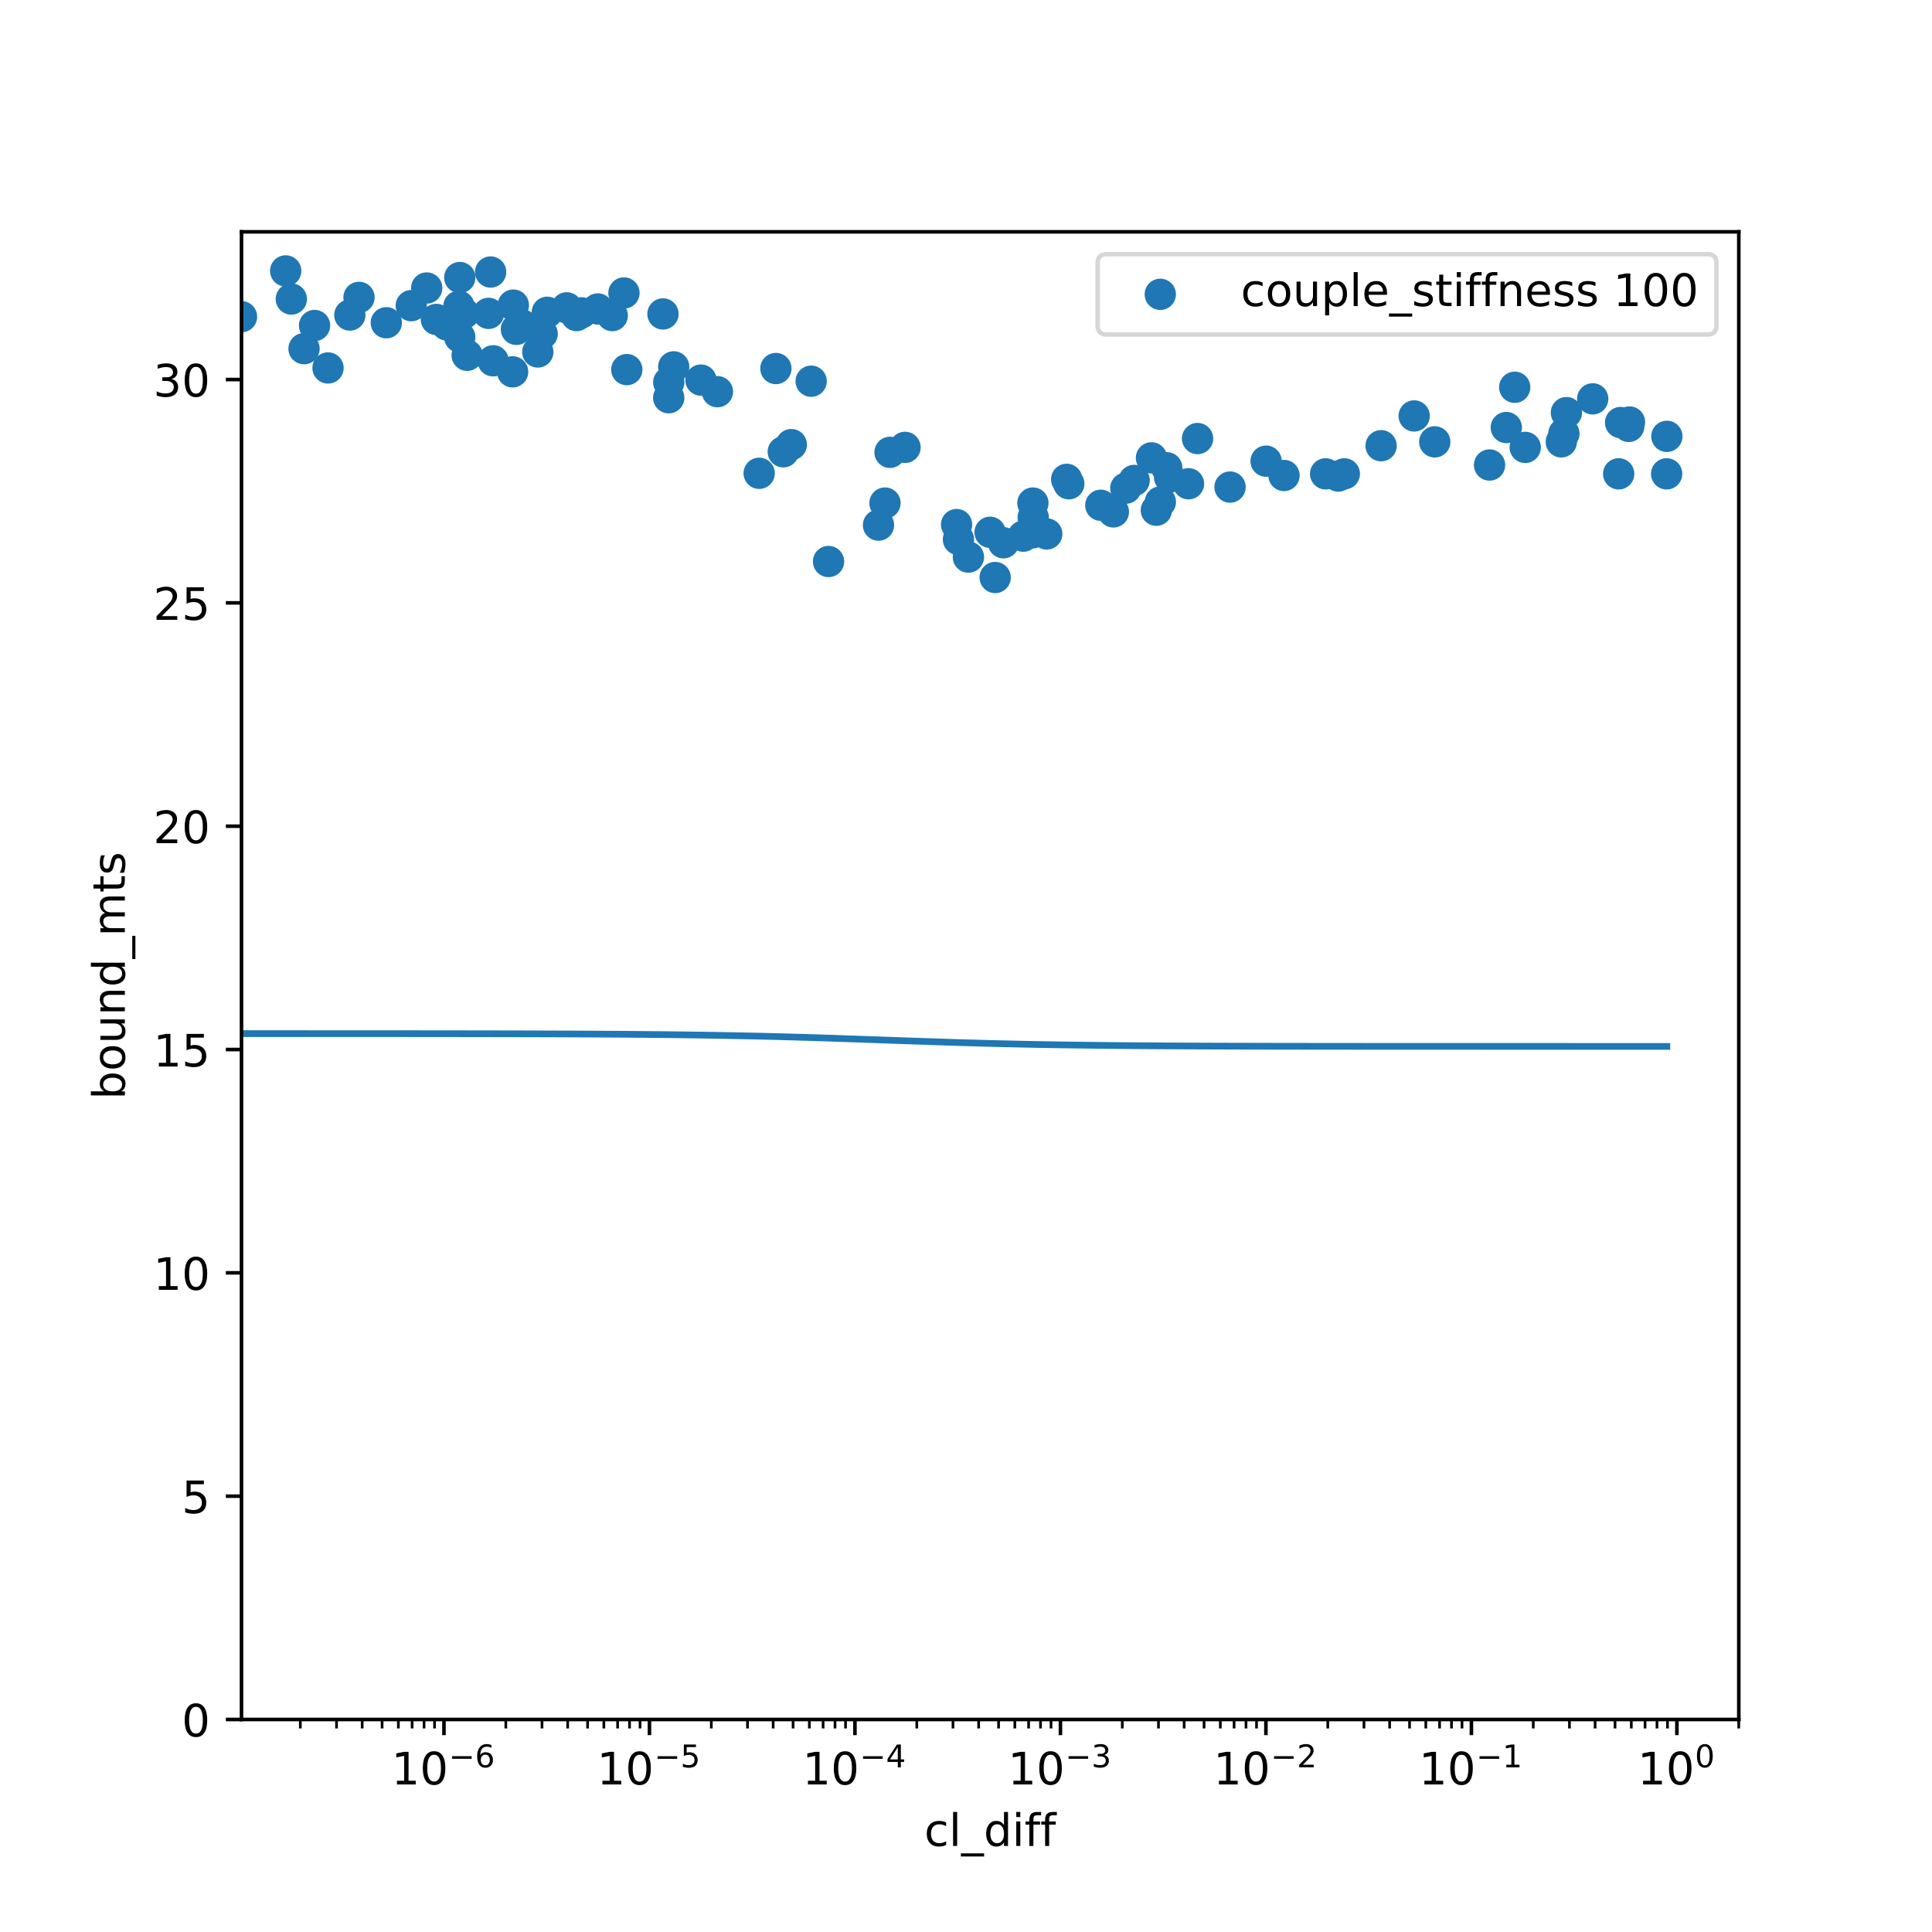 <?xml version="1.0" encoding="utf-8" standalone="no"?>
<!DOCTYPE svg PUBLIC "-//W3C//DTD SVG 1.1//EN"
  "http://www.w3.org/Graphics/SVG/1.1/DTD/svg11.dtd">
<!-- Created with matplotlib (http://matplotlib.org/) -->
<svg height="432pt" version="1.1" viewBox="0 0 432 432" width="432pt" xmlns="http://www.w3.org/2000/svg" xmlns:xlink="http://www.w3.org/1999/xlink">
 <defs>
  <style type="text/css">
*{stroke-linecap:butt;stroke-linejoin:round;}
  </style>
 </defs>
 <g id="figure_1">
  <g id="patch_1">
   <path d="M 0 432 
L 432 432 
L 432 0 
L 0 0 
z
" style="fill:#ffffff;"/>
  </g>
  <g id="axes_1">
   <g id="patch_2">
    <path d="M 54 384.48 
L 388.8 384.48 
L 388.8 51.84 
L 54 51.84 
z
" style="fill:#ffffff;"/>
   </g>
   <g id="PathCollection_1">
    <defs>
     <path d="M 0 3 
C 0.796 3 1.559 2.684 2.121 2.121 
C 2.684 1.559 3 0.796 3 0 
C 3 -0.796 2.684 -1.559 2.121 -2.121 
C 1.559 -2.684 0.796 -3 0 -3 
C -0.796 -3 -1.559 -2.684 -2.121 -2.121 
C -2.684 -1.559 -3 -0.796 -3 0 
C -3 0.796 -2.684 1.559 -2.121 2.121 
C -1.559 2.684 -0.796 3 0 3 
z
" id="m16f1a15337" style="stroke:#1f77b4;"/>
    </defs>
    <g clip-path="url(#p4d773cb1d6)">
     <use style="fill:#1f77b4;stroke:#1f77b4;" x="202.367" xlink:href="#m16f1a15337" y="100.033"/>
     <use style="fill:#1f77b4;stroke:#1f77b4;" x="102.421" xlink:href="#m16f1a15337" y="70.565"/>
     <use style="fill:#1f77b4;stroke:#1f77b4;" x="372.714" xlink:href="#m16f1a15337" y="97.567"/>
     <use style="fill:#1f77b4;stroke:#1f77b4;" x="126.726" xlink:href="#m16f1a15337" y="68.839"/>
     <use style="fill:#1f77b4;stroke:#1f77b4;" x="70.339" xlink:href="#m16f1a15337" y="72.785"/>
     <use style="fill:#1f77b4;stroke:#1f77b4;" x="275.04" xlink:href="#m16f1a15337" y="108.911"/>
     <use style="fill:#1f77b4;stroke:#1f77b4;" x="102.811" xlink:href="#m16f1a15337" y="62.058"/>
     <use style="fill:#1f77b4;stroke:#1f77b4;" x="140.155" xlink:href="#m16f1a15337" y="82.648"/>
     <use style="fill:#1f77b4;stroke:#1f77b4;" x="234.056" xlink:href="#m16f1a15337" y="119.391"/>
     <use style="fill:#1f77b4;stroke:#1f77b4;" x="102.799" xlink:href="#m16f1a15337" y="75.374"/>
     <use style="fill:#1f77b4;stroke:#1f77b4;" x="176.94" xlink:href="#m16f1a15337" y="99.417"/>
     <use style="fill:#1f77b4;stroke:#1f77b4;" x="91.964" xlink:href="#m16f1a15337" y="68.346"/>
     <use style="fill:#1f77b4;stroke:#1f77b4;" x="338.695" xlink:href="#m16f1a15337" y="86.594"/>
     <use style="fill:#1f77b4;stroke:#1f77b4;" x="63.88" xlink:href="#m16f1a15337" y="60.578"/>
     <use style="fill:#1f77b4;stroke:#1f77b4;" x="133.664" xlink:href="#m16f1a15337" y="69.086"/>
     <use style="fill:#1f77b4;stroke:#1f77b4;" x="257.473" xlink:href="#m16f1a15337" y="102.376"/>
     <use style="fill:#1f77b4;stroke:#1f77b4;" x="361.937" xlink:href="#m16f1a15337" y="105.952"/>
     <use style="fill:#1f77b4;stroke:#1f77b4;" x="110.267" xlink:href="#m16f1a15337" y="80.676"/>
     <use style="fill:#1f77b4;stroke:#1f77b4;" x="364.352" xlink:href="#m16f1a15337" y="94.362"/>
     <use style="fill:#1f77b4;stroke:#1f77b4;" x="95.415" xlink:href="#m16f1a15337" y="64.4"/>
     <use style="fill:#1f77b4;stroke:#1f77b4;" x="296.414" xlink:href="#m16f1a15337" y="105.952"/>
     <use style="fill:#1f77b4;stroke:#1f77b4;" x="116.728" xlink:href="#m16f1a15337" y="72.661"/>
     <use style="fill:#1f77b4;stroke:#1f77b4;" x="114.622" xlink:href="#m16f1a15337" y="83.142"/>
     <use style="fill:#1f77b4;stroke:#1f77b4;" x="213.894" xlink:href="#m16f1a15337" y="117.295"/>
     <use style="fill:#1f77b4;stroke:#1f77b4;" x="224.378" xlink:href="#m16f1a15337" y="121.364"/>
     <use style="fill:#1f77b4;stroke:#1f77b4;" x="283.103" xlink:href="#m16f1a15337" y="103.116"/>
     <use style="fill:#1f77b4;stroke:#1f77b4;" x="333.069" xlink:href="#m16f1a15337" y="103.979"/>
     <use style="fill:#1f77b4;stroke:#1f77b4;" x="228.808" xlink:href="#m16f1a15337" y="119.884"/>
     <use style="fill:#1f77b4;stroke:#1f77b4;" x="156.737" xlink:href="#m16f1a15337" y="84.991"/>
     <use style="fill:#1f77b4;stroke:#1f77b4;" x="97.574" xlink:href="#m16f1a15337" y="71.428"/>
     <use style="fill:#1f77b4;stroke:#1f77b4;" x="122.379" xlink:href="#m16f1a15337" y="69.825"/>
     <use style="fill:#1f77b4;stroke:#1f77b4;" x="169.753" xlink:href="#m16f1a15337" y="105.828"/>
     <use style="fill:#1f77b4;stroke:#1f77b4;" x="259.459" xlink:href="#m16f1a15337" y="112.24"/>
     <use style="fill:#1f77b4;stroke:#1f77b4;" x="65.141" xlink:href="#m16f1a15337" y="66.866"/>
     <use style="fill:#1f77b4;stroke:#1f77b4;" x="341.043" xlink:href="#m16f1a15337" y="100.033"/>
     <use style="fill:#1f77b4;stroke:#1f77b4;" x="261.517" xlink:href="#m16f1a15337" y="106.691"/>
     <use style="fill:#1f77b4;stroke:#1f77b4;" x="230.857" xlink:href="#m16f1a15337" y="119.144"/>
     <use style="fill:#1f77b4;stroke:#1f77b4;" x="103.737" xlink:href="#m16f1a15337" y="70.072"/>
     <use style="fill:#1f77b4;stroke:#1f77b4;" x="185.266" xlink:href="#m16f1a15337" y="125.556"/>
     <use style="fill:#1f77b4;stroke:#1f77b4;" x="221.389" xlink:href="#m16f1a15337" y="119.021"/>
     <use style="fill:#1f77b4;stroke:#1f77b4;" x="80.278" xlink:href="#m16f1a15337" y="66.496"/>
     <use style="fill:#1f77b4;stroke:#1f77b4;" x="265.753" xlink:href="#m16f1a15337" y="108.171"/>
     <use style="fill:#1f77b4;stroke:#1f77b4;" x="199.011" xlink:href="#m16f1a15337" y="101.143"/>
     <use style="fill:#1f77b4;stroke:#1f77b4;" x="300.591" xlink:href="#m16f1a15337" y="105.952"/>
     <use style="fill:#1f77b4;stroke:#1f77b4;" x="308.815" xlink:href="#m16f1a15337" y="99.663"/>
     <use style="fill:#1f77b4;stroke:#1f77b4;" x="99.91" xlink:href="#m16f1a15337" y="72.661"/>
     <use style="fill:#1f77b4;stroke:#1f77b4;" x="267.774" xlink:href="#m16f1a15337" y="98.061"/>
     <use style="fill:#1f77b4;stroke:#1f77b4;" x="372.665" xlink:href="#m16f1a15337" y="105.952"/>
     <use style="fill:#1f77b4;stroke:#1f77b4;" x="73.348" xlink:href="#m16f1a15337" y="82.278"/>
     <use style="fill:#1f77b4;stroke:#1f77b4;" x="139.517" xlink:href="#m16f1a15337" y="65.51"/>
     <use style="fill:#1f77b4;stroke:#1f77b4;" x="102.619" xlink:href="#m16f1a15337" y="68.469"/>
     <use style="fill:#1f77b4;stroke:#1f77b4;" x="102.351" xlink:href="#m16f1a15337" y="70.072"/>
     <use style="fill:#1f77b4;stroke:#1f77b4;" x="253.598" xlink:href="#m16f1a15337" y="107.431"/>
     <use style="fill:#1f77b4;stroke:#1f77b4;" x="149.527" xlink:href="#m16f1a15337" y="88.937"/>
     <use style="fill:#1f77b4;stroke:#1f77b4;" x="222.522" xlink:href="#m16f1a15337" y="129.131"/>
     <use style="fill:#1f77b4;stroke:#1f77b4;" x="173.492" xlink:href="#m16f1a15337" y="82.402"/>
     <use style="fill:#1f77b4;stroke:#1f77b4;" x="67.981" xlink:href="#m16f1a15337" y="77.963"/>
     <use style="fill:#1f77b4;stroke:#1f77b4;" x="130.044" xlink:href="#m16f1a15337" y="69.949"/>
     <use style="fill:#1f77b4;stroke:#1f77b4;" x="109.226" xlink:href="#m16f1a15337" y="70.072"/>
     <use style="fill:#1f77b4;stroke:#1f77b4;" x="149.536" xlink:href="#m16f1a15337" y="85.484"/>
     <use style="fill:#1f77b4;stroke:#1f77b4;" x="181.378" xlink:href="#m16f1a15337" y="85.238"/>
     <use style="fill:#1f77b4;stroke:#1f77b4;" x="299.239" xlink:href="#m16f1a15337" y="106.445"/>
     <use style="fill:#1f77b4;stroke:#1f77b4;" x="320.815" xlink:href="#m16f1a15337" y="98.8"/>
     <use style="fill:#1f77b4;stroke:#1f77b4;" x="350.253" xlink:href="#m16f1a15337" y="92.266"/>
     <use style="fill:#1f77b4;stroke:#1f77b4;" x="316.215" xlink:href="#m16f1a15337" y="93.005"/>
     <use style="fill:#1f77b4;stroke:#1f77b4;" x="238.986" xlink:href="#m16f1a15337" y="108.171"/>
     <use style="fill:#1f77b4;stroke:#1f77b4;" x="175.143" xlink:href="#m16f1a15337" y="101.02"/>
     <use style="fill:#1f77b4;stroke:#1f77b4;" x="349.69" xlink:href="#m16f1a15337" y="96.951"/>
     <use style="fill:#1f77b4;stroke:#1f77b4;" x="136.903" xlink:href="#m16f1a15337" y="70.565"/>
     <use style="fill:#1f77b4;stroke:#1f77b4;" x="128.919" xlink:href="#m16f1a15337" y="70.565"/>
     <use style="fill:#1f77b4;stroke:#1f77b4;" x="260.889" xlink:href="#m16f1a15337" y="104.595"/>
     <use style="fill:#1f77b4;stroke:#1f77b4;" x="287.105" xlink:href="#m16f1a15337" y="106.321"/>
     <use style="fill:#1f77b4;stroke:#1f77b4;" x="197.884" xlink:href="#m16f1a15337" y="112.486"/>
     <use style="fill:#1f77b4;stroke:#1f77b4;" x="214.315" xlink:href="#m16f1a15337" y="120.624"/>
     <use style="fill:#1f77b4;stroke:#1f77b4;" x="54" xlink:href="#m16f1a15337" y="70.812"/>
     <use style="fill:#1f77b4;stroke:#1f77b4;" x="104.459" xlink:href="#m16f1a15337" y="79.443"/>
     <use style="fill:#1f77b4;stroke:#1f77b4;" x="364.18" xlink:href="#m16f1a15337" y="95.348"/>
     <use style="fill:#1f77b4;stroke:#1f77b4;" x="150.643" xlink:href="#m16f1a15337" y="82.032"/>
     <use style="fill:#1f77b4;stroke:#1f77b4;" x="336.81" xlink:href="#m16f1a15337" y="95.595"/>
     <use style="fill:#1f77b4;stroke:#1f77b4;" x="148.24" xlink:href="#m16f1a15337" y="70.195"/>
     <use style="fill:#1f77b4;stroke:#1f77b4;" x="258.562" xlink:href="#m16f1a15337" y="114.089"/>
     <use style="fill:#1f77b4;stroke:#1f77b4;" x="251.734" xlink:href="#m16f1a15337" y="109.157"/>
     <use style="fill:#1f77b4;stroke:#1f77b4;" x="115.473" xlink:href="#m16f1a15337" y="73.648"/>
     <use style="fill:#1f77b4;stroke:#1f77b4;" x="246.14" xlink:href="#m16f1a15337" y="112.979"/>
     <use style="fill:#1f77b4;stroke:#1f77b4;" x="230.958" xlink:href="#m16f1a15337" y="112.486"/>
     <use style="fill:#1f77b4;stroke:#1f77b4;" x="114.779" xlink:href="#m16f1a15337" y="68.223"/>
     <use style="fill:#1f77b4;stroke:#1f77b4;" x="216.541" xlink:href="#m16f1a15337" y="124.569"/>
     <use style="fill:#1f77b4;stroke:#1f77b4;" x="120.256" xlink:href="#m16f1a15337" y="78.703"/>
     <use style="fill:#1f77b4;stroke:#1f77b4;" x="238.512" xlink:href="#m16f1a15337" y="107.185"/>
     <use style="fill:#1f77b4;stroke:#1f77b4;" x="362.366" xlink:href="#m16f1a15337" y="94.485"/>
     <use style="fill:#1f77b4;stroke:#1f77b4;" x="356.133" xlink:href="#m16f1a15337" y="89.183"/>
     <use style="fill:#1f77b4;stroke:#1f77b4;" x="231.031" xlink:href="#m16f1a15337" y="115.692"/>
     <use style="fill:#1f77b4;stroke:#1f77b4;" x="121.233" xlink:href="#m16f1a15337" y="74.634"/>
     <use style="fill:#1f77b4;stroke:#1f77b4;" x="109.701" xlink:href="#m16f1a15337" y="60.825"/>
     <use style="fill:#1f77b4;stroke:#1f77b4;" x="196.438" xlink:href="#m16f1a15337" y="117.418"/>
     <use style="fill:#1f77b4;stroke:#1f77b4;" x="349.11" xlink:href="#m16f1a15337" y="98.8"/>
     <use style="fill:#1f77b4;stroke:#1f77b4;" x="78.226" xlink:href="#m16f1a15337" y="70.442"/>
     <use style="fill:#1f77b4;stroke:#1f77b4;" x="248.958" xlink:href="#m16f1a15337" y="114.459"/>
     <use style="fill:#1f77b4;stroke:#1f77b4;" x="160.414" xlink:href="#m16f1a15337" y="87.58"/>
     <use style="fill:#1f77b4;stroke:#1f77b4;" x="86.378" xlink:href="#m16f1a15337" y="72.168"/>
    </g>
   </g>
   <g id="matplotlib.axis_1">
    <g id="xtick_1">
     <g id="line2d_1">
      <defs>
       <path d="M 0 0 
L 0 3.5 
" id="m7aa141cfff" style="stroke:#000000;stroke-width:0.8;"/>
      </defs>
      <g>
       <use style="stroke:#000000;stroke-width:0.8;" x="99.271" xlink:href="#m7aa141cfff" y="384.48"/>
      </g>
     </g>
     <g id="text_1">
      <!-- $\mathdefault{10^{-6}}$ -->
      <defs>
       <path d="M 12.406 8.297 
L 28.516 8.297 
L 28.516 63.922 
L 10.984 60.406 
L 10.984 69.391 
L 28.422 72.906 
L 38.281 72.906 
L 38.281 8.297 
L 54.391 8.297 
L 54.391 0 
L 12.406 0 
z
" id="DejaVuSans-31"/>
       <path d="M 31.781 66.406 
Q 24.172 66.406 20.328 58.906 
Q 16.5 51.422 16.5 36.375 
Q 16.5 21.391 20.328 13.891 
Q 24.172 6.391 31.781 6.391 
Q 39.453 6.391 43.281 13.891 
Q 47.125 21.391 47.125 36.375 
Q 47.125 51.422 43.281 58.906 
Q 39.453 66.406 31.781 66.406 
z
M 31.781 74.219 
Q 44.047 74.219 50.516 64.516 
Q 56.984 54.828 56.984 36.375 
Q 56.984 17.969 50.516 8.266 
Q 44.047 -1.422 31.781 -1.422 
Q 19.531 -1.422 13.062 8.266 
Q 6.594 17.969 6.594 36.375 
Q 6.594 54.828 13.062 64.516 
Q 19.531 74.219 31.781 74.219 
z
" id="DejaVuSans-30"/>
       <path d="M 10.594 35.5 
L 73.188 35.5 
L 73.188 27.203 
L 10.594 27.203 
z
" id="DejaVuSans-2212"/>
       <path d="M 33.016 40.375 
Q 26.375 40.375 22.484 35.828 
Q 18.609 31.297 18.609 23.391 
Q 18.609 15.531 22.484 10.953 
Q 26.375 6.391 33.016 6.391 
Q 39.656 6.391 43.531 10.953 
Q 47.406 15.531 47.406 23.391 
Q 47.406 31.297 43.531 35.828 
Q 39.656 40.375 33.016 40.375 
z
M 52.594 71.297 
L 52.594 62.312 
Q 48.875 64.062 45.094 64.984 
Q 41.312 65.922 37.594 65.922 
Q 27.828 65.922 22.672 59.328 
Q 17.531 52.734 16.797 39.406 
Q 19.672 43.656 24.016 45.922 
Q 28.375 48.188 33.594 48.188 
Q 44.578 48.188 50.953 41.516 
Q 57.328 34.859 57.328 23.391 
Q 57.328 12.156 50.688 5.359 
Q 44.047 -1.422 33.016 -1.422 
Q 20.359 -1.422 13.672 8.266 
Q 6.984 17.969 6.984 36.375 
Q 6.984 53.656 15.188 63.938 
Q 23.391 74.219 37.203 74.219 
Q 40.922 74.219 44.703 73.484 
Q 48.484 72.75 52.594 71.297 
z
" id="DejaVuSans-36"/>
      </defs>
      <g transform="translate(87.521 399.078)scale(0.1 -0.1)">
       <use transform="translate(0 0.766)" xlink:href="#DejaVuSans-31"/>
       <use transform="translate(63.623 0.766)" xlink:href="#DejaVuSans-30"/>
       <use transform="translate(128.203 39.047)scale(0.7)" xlink:href="#DejaVuSans-2212"/>
       <use transform="translate(186.855 39.047)scale(0.7)" xlink:href="#DejaVuSans-36"/>
      </g>
     </g>
    </g>
    <g id="xtick_2">
     <g id="line2d_2">
      <g>
       <use style="stroke:#000000;stroke-width:0.8;" x="145.219" xlink:href="#m7aa141cfff" y="384.48"/>
      </g>
     </g>
     <g id="text_2">
      <!-- $\mathdefault{10^{-5}}$ -->
      <defs>
       <path d="M 10.797 72.906 
L 49.516 72.906 
L 49.516 64.594 
L 19.828 64.594 
L 19.828 46.734 
Q 21.969 47.469 24.109 47.828 
Q 26.266 48.188 28.422 48.188 
Q 40.625 48.188 47.75 41.5 
Q 54.891 34.812 54.891 23.391 
Q 54.891 11.625 47.562 5.094 
Q 40.234 -1.422 26.906 -1.422 
Q 22.312 -1.422 17.547 -0.641 
Q 12.797 0.141 7.719 1.703 
L 7.719 11.625 
Q 12.109 9.234 16.797 8.062 
Q 21.484 6.891 26.703 6.891 
Q 35.156 6.891 40.078 11.328 
Q 45.016 15.766 45.016 23.391 
Q 45.016 31 40.078 35.438 
Q 35.156 39.891 26.703 39.891 
Q 22.75 39.891 18.812 39.016 
Q 14.891 38.141 10.797 36.281 
z
" id="DejaVuSans-35"/>
      </defs>
      <g transform="translate(133.469 399.078)scale(0.1 -0.1)">
       <use transform="translate(0 0.684)" xlink:href="#DejaVuSans-31"/>
       <use transform="translate(63.623 0.684)" xlink:href="#DejaVuSans-30"/>
       <use transform="translate(128.203 38.966)scale(0.7)" xlink:href="#DejaVuSans-2212"/>
       <use transform="translate(186.855 38.966)scale(0.7)" xlink:href="#DejaVuSans-35"/>
      </g>
     </g>
    </g>
    <g id="xtick_3">
     <g id="line2d_3">
      <g>
       <use style="stroke:#000000;stroke-width:0.8;" x="191.167" xlink:href="#m7aa141cfff" y="384.48"/>
      </g>
     </g>
     <g id="text_3">
      <!-- $\mathdefault{10^{-4}}$ -->
      <defs>
       <path d="M 37.797 64.312 
L 12.891 25.391 
L 37.797 25.391 
z
M 35.203 72.906 
L 47.609 72.906 
L 47.609 25.391 
L 58.016 25.391 
L 58.016 17.188 
L 47.609 17.188 
L 47.609 0 
L 37.797 0 
L 37.797 17.188 
L 4.891 17.188 
L 4.891 26.703 
z
" id="DejaVuSans-34"/>
      </defs>
      <g transform="translate(179.417 399.078)scale(0.1 -0.1)">
       <use transform="translate(0 0.684)" xlink:href="#DejaVuSans-31"/>
       <use transform="translate(63.623 0.684)" xlink:href="#DejaVuSans-30"/>
       <use transform="translate(128.203 38.966)scale(0.7)" xlink:href="#DejaVuSans-2212"/>
       <use transform="translate(186.855 38.966)scale(0.7)" xlink:href="#DejaVuSans-34"/>
      </g>
     </g>
    </g>
    <g id="xtick_4">
     <g id="line2d_4">
      <g>
       <use style="stroke:#000000;stroke-width:0.8;" x="237.115" xlink:href="#m7aa141cfff" y="384.48"/>
      </g>
     </g>
     <g id="text_4">
      <!-- $\mathdefault{10^{-3}}$ -->
      <defs>
       <path d="M 40.578 39.312 
Q 47.656 37.797 51.625 33 
Q 55.609 28.219 55.609 21.188 
Q 55.609 10.406 48.188 4.484 
Q 40.766 -1.422 27.094 -1.422 
Q 22.516 -1.422 17.656 -0.516 
Q 12.797 0.391 7.625 2.203 
L 7.625 11.719 
Q 11.719 9.328 16.594 8.109 
Q 21.484 6.891 26.812 6.891 
Q 36.078 6.891 40.938 10.547 
Q 45.797 14.203 45.797 21.188 
Q 45.797 27.641 41.281 31.266 
Q 36.766 34.906 28.719 34.906 
L 20.219 34.906 
L 20.219 43.016 
L 29.109 43.016 
Q 36.375 43.016 40.234 45.922 
Q 44.094 48.828 44.094 54.297 
Q 44.094 59.906 40.109 62.906 
Q 36.141 65.922 28.719 65.922 
Q 24.656 65.922 20.016 65.031 
Q 15.375 64.156 9.812 62.312 
L 9.812 71.094 
Q 15.438 72.656 20.344 73.438 
Q 25.25 74.219 29.594 74.219 
Q 40.828 74.219 47.359 69.109 
Q 53.906 64.016 53.906 55.328 
Q 53.906 49.266 50.438 45.094 
Q 46.969 40.922 40.578 39.312 
z
" id="DejaVuSans-33"/>
      </defs>
      <g transform="translate(225.365 399.078)scale(0.1 -0.1)">
       <use transform="translate(0 0.766)" xlink:href="#DejaVuSans-31"/>
       <use transform="translate(63.623 0.766)" xlink:href="#DejaVuSans-30"/>
       <use transform="translate(128.203 39.047)scale(0.7)" xlink:href="#DejaVuSans-2212"/>
       <use transform="translate(186.855 39.047)scale(0.7)" xlink:href="#DejaVuSans-33"/>
      </g>
     </g>
    </g>
    <g id="xtick_5">
     <g id="line2d_5">
      <g>
       <use style="stroke:#000000;stroke-width:0.8;" x="283.063" xlink:href="#m7aa141cfff" y="384.48"/>
      </g>
     </g>
     <g id="text_5">
      <!-- $\mathdefault{10^{-2}}$ -->
      <defs>
       <path d="M 19.188 8.297 
L 53.609 8.297 
L 53.609 0 
L 7.328 0 
L 7.328 8.297 
Q 12.938 14.109 22.625 23.891 
Q 32.328 33.688 34.812 36.531 
Q 39.547 41.844 41.422 45.531 
Q 43.312 49.219 43.312 52.781 
Q 43.312 58.594 39.234 62.25 
Q 35.156 65.922 28.609 65.922 
Q 23.969 65.922 18.812 64.312 
Q 13.672 62.703 7.812 59.422 
L 7.812 69.391 
Q 13.766 71.781 18.938 73 
Q 24.125 74.219 28.422 74.219 
Q 39.75 74.219 46.484 68.547 
Q 53.219 62.891 53.219 53.422 
Q 53.219 48.922 51.531 44.891 
Q 49.859 40.875 45.406 35.406 
Q 44.188 33.984 37.641 27.219 
Q 31.109 20.453 19.188 8.297 
z
" id="DejaVuSans-32"/>
      </defs>
      <g transform="translate(271.313 399.078)scale(0.1 -0.1)">
       <use transform="translate(0 0.766)" xlink:href="#DejaVuSans-31"/>
       <use transform="translate(63.623 0.766)" xlink:href="#DejaVuSans-30"/>
       <use transform="translate(128.203 39.047)scale(0.7)" xlink:href="#DejaVuSans-2212"/>
       <use transform="translate(186.855 39.047)scale(0.7)" xlink:href="#DejaVuSans-32"/>
      </g>
     </g>
    </g>
    <g id="xtick_6">
     <g id="line2d_6">
      <g>
       <use style="stroke:#000000;stroke-width:0.8;" x="329.011" xlink:href="#m7aa141cfff" y="384.48"/>
      </g>
     </g>
     <g id="text_6">
      <!-- $\mathdefault{10^{-1}}$ -->
      <g transform="translate(317.261 399.078)scale(0.1 -0.1)">
       <use transform="translate(0 0.684)" xlink:href="#DejaVuSans-31"/>
       <use transform="translate(63.623 0.684)" xlink:href="#DejaVuSans-30"/>
       <use transform="translate(128.203 38.966)scale(0.7)" xlink:href="#DejaVuSans-2212"/>
       <use transform="translate(186.855 38.966)scale(0.7)" xlink:href="#DejaVuSans-31"/>
      </g>
     </g>
    </g>
    <g id="xtick_7">
     <g id="line2d_7">
      <g>
       <use style="stroke:#000000;stroke-width:0.8;" x="374.959" xlink:href="#m7aa141cfff" y="384.48"/>
      </g>
     </g>
     <g id="text_7">
      <!-- $\mathdefault{10^{0}}$ -->
      <g transform="translate(366.159 399.078)scale(0.1 -0.1)">
       <use transform="translate(0 0.766)" xlink:href="#DejaVuSans-31"/>
       <use transform="translate(63.623 0.766)" xlink:href="#DejaVuSans-30"/>
       <use transform="translate(128.203 39.047)scale(0.7)" xlink:href="#DejaVuSans-30"/>
      </g>
     </g>
    </g>
    <g id="xtick_8">
     <g id="line2d_8">
      <defs>
       <path d="M 0 0 
L 0 2 
" id="ma12d5d25d8" style="stroke:#000000;stroke-width:0.6;"/>
      </defs>
      <g>
       <use style="stroke:#000000;stroke-width:0.6;" x="67.155" xlink:href="#ma12d5d25d8" y="384.48"/>
      </g>
     </g>
    </g>
    <g id="xtick_9">
     <g id="line2d_9">
      <g>
       <use style="stroke:#000000;stroke-width:0.6;" x="75.246" xlink:href="#ma12d5d25d8" y="384.48"/>
      </g>
     </g>
    </g>
    <g id="xtick_10">
     <g id="line2d_10">
      <g>
       <use style="stroke:#000000;stroke-width:0.6;" x="80.986" xlink:href="#ma12d5d25d8" y="384.48"/>
      </g>
     </g>
    </g>
    <g id="xtick_11">
     <g id="line2d_11">
      <g>
       <use style="stroke:#000000;stroke-width:0.6;" x="85.439" xlink:href="#ma12d5d25d8" y="384.48"/>
      </g>
     </g>
    </g>
    <g id="xtick_12">
     <g id="line2d_12">
      <g>
       <use style="stroke:#000000;stroke-width:0.6;" x="89.077" xlink:href="#ma12d5d25d8" y="384.48"/>
      </g>
     </g>
    </g>
    <g id="xtick_13">
     <g id="line2d_13">
      <g>
       <use style="stroke:#000000;stroke-width:0.6;" x="92.153" xlink:href="#ma12d5d25d8" y="384.48"/>
      </g>
     </g>
    </g>
    <g id="xtick_14">
     <g id="line2d_14">
      <g>
       <use style="stroke:#000000;stroke-width:0.6;" x="94.818" xlink:href="#ma12d5d25d8" y="384.48"/>
      </g>
     </g>
    </g>
    <g id="xtick_15">
     <g id="line2d_15">
      <g>
       <use style="stroke:#000000;stroke-width:0.6;" x="97.168" xlink:href="#ma12d5d25d8" y="384.48"/>
      </g>
     </g>
    </g>
    <g id="xtick_16">
     <g id="line2d_16">
      <g>
       <use style="stroke:#000000;stroke-width:0.6;" x="113.103" xlink:href="#ma12d5d25d8" y="384.48"/>
      </g>
     </g>
    </g>
    <g id="xtick_17">
     <g id="line2d_17">
      <g>
       <use style="stroke:#000000;stroke-width:0.6;" x="121.194" xlink:href="#ma12d5d25d8" y="384.48"/>
      </g>
     </g>
    </g>
    <g id="xtick_18">
     <g id="line2d_18">
      <g>
       <use style="stroke:#000000;stroke-width:0.6;" x="126.934" xlink:href="#ma12d5d25d8" y="384.48"/>
      </g>
     </g>
    </g>
    <g id="xtick_19">
     <g id="line2d_19">
      <g>
       <use style="stroke:#000000;stroke-width:0.6;" x="131.387" xlink:href="#ma12d5d25d8" y="384.48"/>
      </g>
     </g>
    </g>
    <g id="xtick_20">
     <g id="line2d_20">
      <g>
       <use style="stroke:#000000;stroke-width:0.6;" x="135.025" xlink:href="#ma12d5d25d8" y="384.48"/>
      </g>
     </g>
    </g>
    <g id="xtick_21">
     <g id="line2d_21">
      <g>
       <use style="stroke:#000000;stroke-width:0.6;" x="138.101" xlink:href="#ma12d5d25d8" y="384.48"/>
      </g>
     </g>
    </g>
    <g id="xtick_22">
     <g id="line2d_22">
      <g>
       <use style="stroke:#000000;stroke-width:0.6;" x="140.766" xlink:href="#ma12d5d25d8" y="384.48"/>
      </g>
     </g>
    </g>
    <g id="xtick_23">
     <g id="line2d_23">
      <g>
       <use style="stroke:#000000;stroke-width:0.6;" x="143.116" xlink:href="#ma12d5d25d8" y="384.48"/>
      </g>
     </g>
    </g>
    <g id="xtick_24">
     <g id="line2d_24">
      <g>
       <use style="stroke:#000000;stroke-width:0.6;" x="159.051" xlink:href="#ma12d5d25d8" y="384.48"/>
      </g>
     </g>
    </g>
    <g id="xtick_25">
     <g id="line2d_25">
      <g>
       <use style="stroke:#000000;stroke-width:0.6;" x="167.142" xlink:href="#ma12d5d25d8" y="384.48"/>
      </g>
     </g>
    </g>
    <g id="xtick_26">
     <g id="line2d_26">
      <g>
       <use style="stroke:#000000;stroke-width:0.6;" x="172.882" xlink:href="#ma12d5d25d8" y="384.48"/>
      </g>
     </g>
    </g>
    <g id="xtick_27">
     <g id="line2d_27">
      <g>
       <use style="stroke:#000000;stroke-width:0.6;" x="177.335" xlink:href="#ma12d5d25d8" y="384.48"/>
      </g>
     </g>
    </g>
    <g id="xtick_28">
     <g id="line2d_28">
      <g>
       <use style="stroke:#000000;stroke-width:0.6;" x="180.973" xlink:href="#ma12d5d25d8" y="384.48"/>
      </g>
     </g>
    </g>
    <g id="xtick_29">
     <g id="line2d_29">
      <g>
       <use style="stroke:#000000;stroke-width:0.6;" x="184.049" xlink:href="#ma12d5d25d8" y="384.48"/>
      </g>
     </g>
    </g>
    <g id="xtick_30">
     <g id="line2d_30">
      <g>
       <use style="stroke:#000000;stroke-width:0.6;" x="186.714" xlink:href="#ma12d5d25d8" y="384.48"/>
      </g>
     </g>
    </g>
    <g id="xtick_31">
     <g id="line2d_31">
      <g>
       <use style="stroke:#000000;stroke-width:0.6;" x="189.064" xlink:href="#ma12d5d25d8" y="384.48"/>
      </g>
     </g>
    </g>
    <g id="xtick_32">
     <g id="line2d_32">
      <g>
       <use style="stroke:#000000;stroke-width:0.6;" x="204.999" xlink:href="#ma12d5d25d8" y="384.48"/>
      </g>
     </g>
    </g>
    <g id="xtick_33">
     <g id="line2d_33">
      <g>
       <use style="stroke:#000000;stroke-width:0.6;" x="213.09" xlink:href="#ma12d5d25d8" y="384.48"/>
      </g>
     </g>
    </g>
    <g id="xtick_34">
     <g id="line2d_34">
      <g>
       <use style="stroke:#000000;stroke-width:0.6;" x="218.83" xlink:href="#ma12d5d25d8" y="384.48"/>
      </g>
     </g>
    </g>
    <g id="xtick_35">
     <g id="line2d_35">
      <g>
       <use style="stroke:#000000;stroke-width:0.6;" x="223.283" xlink:href="#ma12d5d25d8" y="384.48"/>
      </g>
     </g>
    </g>
    <g id="xtick_36">
     <g id="line2d_36">
      <g>
       <use style="stroke:#000000;stroke-width:0.6;" x="226.921" xlink:href="#ma12d5d25d8" y="384.48"/>
      </g>
     </g>
    </g>
    <g id="xtick_37">
     <g id="line2d_37">
      <g>
       <use style="stroke:#000000;stroke-width:0.6;" x="229.997" xlink:href="#ma12d5d25d8" y="384.48"/>
      </g>
     </g>
    </g>
    <g id="xtick_38">
     <g id="line2d_38">
      <g>
       <use style="stroke:#000000;stroke-width:0.6;" x="232.662" xlink:href="#ma12d5d25d8" y="384.48"/>
      </g>
     </g>
    </g>
    <g id="xtick_39">
     <g id="line2d_39">
      <g>
       <use style="stroke:#000000;stroke-width:0.6;" x="235.012" xlink:href="#ma12d5d25d8" y="384.48"/>
      </g>
     </g>
    </g>
    <g id="xtick_40">
     <g id="line2d_40">
      <g>
       <use style="stroke:#000000;stroke-width:0.6;" x="250.946" xlink:href="#ma12d5d25d8" y="384.48"/>
      </g>
     </g>
    </g>
    <g id="xtick_41">
     <g id="line2d_41">
      <g>
       <use style="stroke:#000000;stroke-width:0.6;" x="259.037" xlink:href="#ma12d5d25d8" y="384.48"/>
      </g>
     </g>
    </g>
    <g id="xtick_42">
     <g id="line2d_42">
      <g>
       <use style="stroke:#000000;stroke-width:0.6;" x="264.778" xlink:href="#ma12d5d25d8" y="384.48"/>
      </g>
     </g>
    </g>
    <g id="xtick_43">
     <g id="line2d_43">
      <g>
       <use style="stroke:#000000;stroke-width:0.6;" x="269.231" xlink:href="#ma12d5d25d8" y="384.48"/>
      </g>
     </g>
    </g>
    <g id="xtick_44">
     <g id="line2d_44">
      <g>
       <use style="stroke:#000000;stroke-width:0.6;" x="272.869" xlink:href="#ma12d5d25d8" y="384.48"/>
      </g>
     </g>
    </g>
    <g id="xtick_45">
     <g id="line2d_45">
      <g>
       <use style="stroke:#000000;stroke-width:0.6;" x="275.945" xlink:href="#ma12d5d25d8" y="384.48"/>
      </g>
     </g>
    </g>
    <g id="xtick_46">
     <g id="line2d_46">
      <g>
       <use style="stroke:#000000;stroke-width:0.6;" x="278.61" xlink:href="#ma12d5d25d8" y="384.48"/>
      </g>
     </g>
    </g>
    <g id="xtick_47">
     <g id="line2d_47">
      <g>
       <use style="stroke:#000000;stroke-width:0.6;" x="280.96" xlink:href="#ma12d5d25d8" y="384.48"/>
      </g>
     </g>
    </g>
    <g id="xtick_48">
     <g id="line2d_48">
      <g>
       <use style="stroke:#000000;stroke-width:0.6;" x="296.894" xlink:href="#ma12d5d25d8" y="384.48"/>
      </g>
     </g>
    </g>
    <g id="xtick_49">
     <g id="line2d_49">
      <g>
       <use style="stroke:#000000;stroke-width:0.6;" x="304.985" xlink:href="#ma12d5d25d8" y="384.48"/>
      </g>
     </g>
    </g>
    <g id="xtick_50">
     <g id="line2d_50">
      <g>
       <use style="stroke:#000000;stroke-width:0.6;" x="310.726" xlink:href="#ma12d5d25d8" y="384.48"/>
      </g>
     </g>
    </g>
    <g id="xtick_51">
     <g id="line2d_51">
      <g>
       <use style="stroke:#000000;stroke-width:0.6;" x="315.179" xlink:href="#ma12d5d25d8" y="384.48"/>
      </g>
     </g>
    </g>
    <g id="xtick_52">
     <g id="line2d_52">
      <g>
       <use style="stroke:#000000;stroke-width:0.6;" x="318.817" xlink:href="#ma12d5d25d8" y="384.48"/>
      </g>
     </g>
    </g>
    <g id="xtick_53">
     <g id="line2d_53">
      <g>
       <use style="stroke:#000000;stroke-width:0.6;" x="321.893" xlink:href="#ma12d5d25d8" y="384.48"/>
      </g>
     </g>
    </g>
    <g id="xtick_54">
     <g id="line2d_54">
      <g>
       <use style="stroke:#000000;stroke-width:0.6;" x="324.558" xlink:href="#ma12d5d25d8" y="384.48"/>
      </g>
     </g>
    </g>
    <g id="xtick_55">
     <g id="line2d_55">
      <g>
       <use style="stroke:#000000;stroke-width:0.6;" x="326.908" xlink:href="#ma12d5d25d8" y="384.48"/>
      </g>
     </g>
    </g>
    <g id="xtick_56">
     <g id="line2d_56">
      <g>
       <use style="stroke:#000000;stroke-width:0.6;" x="342.842" xlink:href="#ma12d5d25d8" y="384.48"/>
      </g>
     </g>
    </g>
    <g id="xtick_57">
     <g id="line2d_57">
      <g>
       <use style="stroke:#000000;stroke-width:0.6;" x="350.933" xlink:href="#ma12d5d25d8" y="384.48"/>
      </g>
     </g>
    </g>
    <g id="xtick_58">
     <g id="line2d_58">
      <g>
       <use style="stroke:#000000;stroke-width:0.6;" x="356.674" xlink:href="#ma12d5d25d8" y="384.48"/>
      </g>
     </g>
    </g>
    <g id="xtick_59">
     <g id="line2d_59">
      <g>
       <use style="stroke:#000000;stroke-width:0.6;" x="361.127" xlink:href="#ma12d5d25d8" y="384.48"/>
      </g>
     </g>
    </g>
    <g id="xtick_60">
     <g id="line2d_60">
      <g>
       <use style="stroke:#000000;stroke-width:0.6;" x="364.765" xlink:href="#ma12d5d25d8" y="384.48"/>
      </g>
     </g>
    </g>
    <g id="xtick_61">
     <g id="line2d_61">
      <g>
       <use style="stroke:#000000;stroke-width:0.6;" x="367.841" xlink:href="#ma12d5d25d8" y="384.48"/>
      </g>
     </g>
    </g>
    <g id="xtick_62">
     <g id="line2d_62">
      <g>
       <use style="stroke:#000000;stroke-width:0.6;" x="370.506" xlink:href="#ma12d5d25d8" y="384.48"/>
      </g>
     </g>
    </g>
    <g id="xtick_63">
     <g id="line2d_63">
      <g>
       <use style="stroke:#000000;stroke-width:0.6;" x="372.856" xlink:href="#ma12d5d25d8" y="384.48"/>
      </g>
     </g>
    </g>
    <g id="xtick_64">
     <g id="line2d_64">
      <g>
       <use style="stroke:#000000;stroke-width:0.6;" x="388.79" xlink:href="#ma12d5d25d8" y="384.48"/>
      </g>
     </g>
    </g>
    <g id="text_8">
     <!-- cl_diff -->
     <defs>
      <path d="M 48.781 52.594 
L 48.781 44.188 
Q 44.969 46.297 41.141 47.344 
Q 37.312 48.391 33.406 48.391 
Q 24.656 48.391 19.812 42.844 
Q 14.984 37.312 14.984 27.297 
Q 14.984 17.281 19.812 11.734 
Q 24.656 6.203 33.406 6.203 
Q 37.312 6.203 41.141 7.25 
Q 44.969 8.297 48.781 10.406 
L 48.781 2.094 
Q 45.016 0.344 40.984 -0.531 
Q 36.969 -1.422 32.422 -1.422 
Q 20.062 -1.422 12.781 6.344 
Q 5.516 14.109 5.516 27.297 
Q 5.516 40.672 12.859 48.328 
Q 20.219 56 33.016 56 
Q 37.156 56 41.109 55.141 
Q 45.062 54.297 48.781 52.594 
z
" id="DejaVuSans-63"/>
      <path d="M 9.422 75.984 
L 18.406 75.984 
L 18.406 0 
L 9.422 0 
z
" id="DejaVuSans-6c"/>
      <path d="M 50.984 -16.609 
L 50.984 -23.578 
L -0.984 -23.578 
L -0.984 -16.609 
z
" id="DejaVuSans-5f"/>
      <path d="M 45.406 46.391 
L 45.406 75.984 
L 54.391 75.984 
L 54.391 0 
L 45.406 0 
L 45.406 8.203 
Q 42.578 3.328 38.25 0.953 
Q 33.938 -1.422 27.875 -1.422 
Q 17.969 -1.422 11.734 6.484 
Q 5.516 14.406 5.516 27.297 
Q 5.516 40.188 11.734 48.094 
Q 17.969 56 27.875 56 
Q 33.938 56 38.25 53.625 
Q 42.578 51.266 45.406 46.391 
z
M 14.797 27.297 
Q 14.797 17.391 18.875 11.75 
Q 22.953 6.109 30.078 6.109 
Q 37.203 6.109 41.297 11.75 
Q 45.406 17.391 45.406 27.297 
Q 45.406 37.203 41.297 42.844 
Q 37.203 48.484 30.078 48.484 
Q 22.953 48.484 18.875 42.844 
Q 14.797 37.203 14.797 27.297 
z
" id="DejaVuSans-64"/>
      <path d="M 9.422 54.688 
L 18.406 54.688 
L 18.406 0 
L 9.422 0 
z
M 9.422 75.984 
L 18.406 75.984 
L 18.406 64.594 
L 9.422 64.594 
z
" id="DejaVuSans-69"/>
      <path d="M 37.109 75.984 
L 37.109 68.5 
L 28.516 68.5 
Q 23.688 68.5 21.797 66.547 
Q 19.922 64.594 19.922 59.516 
L 19.922 54.688 
L 34.719 54.688 
L 34.719 47.703 
L 19.922 47.703 
L 19.922 0 
L 10.891 0 
L 10.891 47.703 
L 2.297 47.703 
L 2.297 54.688 
L 10.891 54.688 
L 10.891 58.5 
Q 10.891 67.625 15.141 71.797 
Q 19.391 75.984 28.609 75.984 
z
" id="DejaVuSans-66"/>
     </defs>
     <g transform="translate(206.678 412.757)scale(0.1 -0.1)">
      <use xlink:href="#DejaVuSans-63"/>
      <use x="54.98" xlink:href="#DejaVuSans-6c"/>
      <use x="82.764" xlink:href="#DejaVuSans-5f"/>
      <use x="132.764" xlink:href="#DejaVuSans-64"/>
      <use x="196.24" xlink:href="#DejaVuSans-69"/>
      <use x="224.023" xlink:href="#DejaVuSans-66"/>
      <use x="259.229" xlink:href="#DejaVuSans-66"/>
     </g>
    </g>
   </g>
   <g id="matplotlib.axis_2">
    <g id="ytick_1">
     <g id="line2d_65">
      <defs>
       <path d="M 0 0 
L -3.5 0 
" id="m9ab17f144e" style="stroke:#000000;stroke-width:0.8;"/>
      </defs>
      <g>
       <use style="stroke:#000000;stroke-width:0.8;" x="54" xlink:href="#m9ab17f144e" y="384.48"/>
      </g>
     </g>
     <g id="text_9">
      <!-- 0 -->
      <g transform="translate(40.638 388.279)scale(0.1 -0.1)">
       <use xlink:href="#DejaVuSans-30"/>
      </g>
     </g>
    </g>
    <g id="ytick_2">
     <g id="line2d_66">
      <g>
       <use style="stroke:#000000;stroke-width:0.8;" x="54" xlink:href="#m9ab17f144e" y="334.545"/>
      </g>
     </g>
     <g id="text_10">
      <!-- 5 -->
      <g transform="translate(40.638 338.344)scale(0.1 -0.1)">
       <use xlink:href="#DejaVuSans-35"/>
      </g>
     </g>
    </g>
    <g id="ytick_3">
     <g id="line2d_67">
      <g>
       <use style="stroke:#000000;stroke-width:0.8;" x="54" xlink:href="#m9ab17f144e" y="284.609"/>
      </g>
     </g>
     <g id="text_11">
      <!-- 10 -->
      <g transform="translate(34.275 288.408)scale(0.1 -0.1)">
       <use xlink:href="#DejaVuSans-31"/>
       <use x="63.623" xlink:href="#DejaVuSans-30"/>
      </g>
     </g>
    </g>
    <g id="ytick_4">
     <g id="line2d_68">
      <g>
       <use style="stroke:#000000;stroke-width:0.8;" x="54" xlink:href="#m9ab17f144e" y="234.674"/>
      </g>
     </g>
     <g id="text_12">
      <!-- 15 -->
      <g transform="translate(34.275 238.473)scale(0.1 -0.1)">
       <use xlink:href="#DejaVuSans-31"/>
       <use x="63.623" xlink:href="#DejaVuSans-35"/>
      </g>
     </g>
    </g>
    <g id="ytick_5">
     <g id="line2d_69">
      <g>
       <use style="stroke:#000000;stroke-width:0.8;" x="54" xlink:href="#m9ab17f144e" y="184.738"/>
      </g>
     </g>
     <g id="text_13">
      <!-- 20 -->
      <g transform="translate(34.275 188.538)scale(0.1 -0.1)">
       <use xlink:href="#DejaVuSans-32"/>
       <use x="63.623" xlink:href="#DejaVuSans-30"/>
      </g>
     </g>
    </g>
    <g id="ytick_6">
     <g id="line2d_70">
      <g>
       <use style="stroke:#000000;stroke-width:0.8;" x="54" xlink:href="#m9ab17f144e" y="134.803"/>
      </g>
     </g>
     <g id="text_14">
      <!-- 25 -->
      <g transform="translate(34.275 138.602)scale(0.1 -0.1)">
       <use xlink:href="#DejaVuSans-32"/>
       <use x="63.623" xlink:href="#DejaVuSans-35"/>
      </g>
     </g>
    </g>
    <g id="ytick_7">
     <g id="line2d_71">
      <g>
       <use style="stroke:#000000;stroke-width:0.8;" x="54" xlink:href="#m9ab17f144e" y="84.868"/>
      </g>
     </g>
     <g id="text_15">
      <!-- 30 -->
      <g transform="translate(34.275 88.667)scale(0.1 -0.1)">
       <use xlink:href="#DejaVuSans-33"/>
       <use x="63.623" xlink:href="#DejaVuSans-30"/>
      </g>
     </g>
    </g>
    <g id="text_16">
     <!-- bound_mts -->
     <defs>
      <path d="M 48.688 27.297 
Q 48.688 37.203 44.609 42.844 
Q 40.531 48.484 33.406 48.484 
Q 26.266 48.484 22.188 42.844 
Q 18.109 37.203 18.109 27.297 
Q 18.109 17.391 22.188 11.75 
Q 26.266 6.109 33.406 6.109 
Q 40.531 6.109 44.609 11.75 
Q 48.688 17.391 48.688 27.297 
z
M 18.109 46.391 
Q 20.953 51.266 25.266 53.625 
Q 29.594 56 35.594 56 
Q 45.562 56 51.781 48.094 
Q 58.016 40.188 58.016 27.297 
Q 58.016 14.406 51.781 6.484 
Q 45.562 -1.422 35.594 -1.422 
Q 29.594 -1.422 25.266 0.953 
Q 20.953 3.328 18.109 8.203 
L 18.109 0 
L 9.078 0 
L 9.078 75.984 
L 18.109 75.984 
z
" id="DejaVuSans-62"/>
      <path d="M 30.609 48.391 
Q 23.391 48.391 19.188 42.75 
Q 14.984 37.109 14.984 27.297 
Q 14.984 17.484 19.156 11.844 
Q 23.344 6.203 30.609 6.203 
Q 37.797 6.203 41.984 11.859 
Q 46.188 17.531 46.188 27.297 
Q 46.188 37.016 41.984 42.703 
Q 37.797 48.391 30.609 48.391 
z
M 30.609 56 
Q 42.328 56 49.016 48.375 
Q 55.719 40.766 55.719 27.297 
Q 55.719 13.875 49.016 6.219 
Q 42.328 -1.422 30.609 -1.422 
Q 18.844 -1.422 12.172 6.219 
Q 5.516 13.875 5.516 27.297 
Q 5.516 40.766 12.172 48.375 
Q 18.844 56 30.609 56 
z
" id="DejaVuSans-6f"/>
      <path d="M 8.5 21.578 
L 8.5 54.688 
L 17.484 54.688 
L 17.484 21.922 
Q 17.484 14.156 20.5 10.266 
Q 23.531 6.391 29.594 6.391 
Q 36.859 6.391 41.078 11.031 
Q 45.312 15.672 45.312 23.688 
L 45.312 54.688 
L 54.297 54.688 
L 54.297 0 
L 45.312 0 
L 45.312 8.406 
Q 42.047 3.422 37.719 1 
Q 33.406 -1.422 27.688 -1.422 
Q 18.266 -1.422 13.375 4.438 
Q 8.5 10.297 8.5 21.578 
z
M 31.109 56 
z
" id="DejaVuSans-75"/>
      <path d="M 54.891 33.016 
L 54.891 0 
L 45.906 0 
L 45.906 32.719 
Q 45.906 40.484 42.875 44.328 
Q 39.844 48.188 33.797 48.188 
Q 26.516 48.188 22.312 43.547 
Q 18.109 38.922 18.109 30.906 
L 18.109 0 
L 9.078 0 
L 9.078 54.688 
L 18.109 54.688 
L 18.109 46.188 
Q 21.344 51.125 25.703 53.562 
Q 30.078 56 35.797 56 
Q 45.219 56 50.047 50.172 
Q 54.891 44.344 54.891 33.016 
z
" id="DejaVuSans-6e"/>
      <path d="M 52 44.188 
Q 55.375 50.25 60.062 53.125 
Q 64.75 56 71.094 56 
Q 79.641 56 84.281 50.016 
Q 88.922 44.047 88.922 33.016 
L 88.922 0 
L 79.891 0 
L 79.891 32.719 
Q 79.891 40.578 77.094 44.375 
Q 74.312 48.188 68.609 48.188 
Q 61.625 48.188 57.562 43.547 
Q 53.516 38.922 53.516 30.906 
L 53.516 0 
L 44.484 0 
L 44.484 32.719 
Q 44.484 40.625 41.703 44.406 
Q 38.922 48.188 33.109 48.188 
Q 26.219 48.188 22.156 43.531 
Q 18.109 38.875 18.109 30.906 
L 18.109 0 
L 9.078 0 
L 9.078 54.688 
L 18.109 54.688 
L 18.109 46.188 
Q 21.188 51.219 25.484 53.609 
Q 29.781 56 35.688 56 
Q 41.656 56 45.828 52.969 
Q 50 49.953 52 44.188 
z
" id="DejaVuSans-6d"/>
      <path d="M 18.312 70.219 
L 18.312 54.688 
L 36.812 54.688 
L 36.812 47.703 
L 18.312 47.703 
L 18.312 18.016 
Q 18.312 11.328 20.141 9.422 
Q 21.969 7.516 27.594 7.516 
L 36.812 7.516 
L 36.812 0 
L 27.594 0 
Q 17.188 0 13.234 3.875 
Q 9.281 7.766 9.281 18.016 
L 9.281 47.703 
L 2.688 47.703 
L 2.688 54.688 
L 9.281 54.688 
L 9.281 70.219 
z
" id="DejaVuSans-74"/>
      <path d="M 44.281 53.078 
L 44.281 44.578 
Q 40.484 46.531 36.375 47.5 
Q 32.281 48.484 27.875 48.484 
Q 21.188 48.484 17.844 46.438 
Q 14.5 44.391 14.5 40.281 
Q 14.5 37.156 16.891 35.375 
Q 19.281 33.594 26.516 31.984 
L 29.594 31.297 
Q 39.156 29.25 43.188 25.516 
Q 47.219 21.781 47.219 15.094 
Q 47.219 7.469 41.188 3.016 
Q 35.156 -1.422 24.609 -1.422 
Q 20.219 -1.422 15.453 -0.562 
Q 10.688 0.297 5.422 2 
L 5.422 11.281 
Q 10.406 8.688 15.234 7.391 
Q 20.062 6.109 24.812 6.109 
Q 31.156 6.109 34.562 8.281 
Q 37.984 10.453 37.984 14.406 
Q 37.984 18.062 35.516 20.016 
Q 33.062 21.969 24.703 23.781 
L 21.578 24.516 
Q 13.234 26.266 9.516 29.906 
Q 5.812 33.547 5.812 39.891 
Q 5.812 47.609 11.281 51.797 
Q 16.75 56 26.812 56 
Q 31.781 56 36.172 55.266 
Q 40.578 54.547 44.281 53.078 
z
" id="DejaVuSans-73"/>
     </defs>
     <g transform="translate(27.917 245.84)rotate(-90)scale(0.1 -0.1)">
      <use xlink:href="#DejaVuSans-62"/>
      <use x="63.477" xlink:href="#DejaVuSans-6f"/>
      <use x="124.658" xlink:href="#DejaVuSans-75"/>
      <use x="188.037" xlink:href="#DejaVuSans-6e"/>
      <use x="251.416" xlink:href="#DejaVuSans-64"/>
      <use x="314.893" xlink:href="#DejaVuSans-5f"/>
      <use x="364.893" xlink:href="#DejaVuSans-6d"/>
      <use x="462.305" xlink:href="#DejaVuSans-74"/>
      <use x="501.514" xlink:href="#DejaVuSans-73"/>
     </g>
    </g>
   </g>
   <g id="line2d_72">
    <path clip-path="url(#p4d773cb1d6)" d="M 54 231.119 
L 63.88 231.121 
L 65.141 231.121 
L 67.981 231.121 
L 70.339 231.122 
L 73.348 231.123 
L 78.226 231.124 
L 80.278 231.125 
L 86.378 231.128 
L 91.964 231.131 
L 95.415 231.134 
L 97.574 231.136 
L 99.91 231.138 
L 102.351 231.141 
L 102.421 231.141 
L 102.619 231.141 
L 102.799 231.142 
L 102.811 231.142 
L 103.737 231.143 
L 104.459 231.144 
L 109.226 231.151 
L 109.701 231.152 
L 110.267 231.153 
L 114.622 231.161 
L 114.779 231.162 
L 115.473 231.163 
L 116.728 231.166 
L 120.256 231.175 
L 121.233 231.178 
L 122.379 231.182 
L 126.726 231.197 
L 128.919 231.206 
L 130.044 231.211 
L 133.664 231.229 
L 136.903 231.248 
L 139.517 231.265 
L 140.155 231.27 
L 148.24 231.341 
L 149.527 231.354 
L 149.536 231.354 
L 150.643 231.367 
L 156.737 231.446 
L 160.414 231.503 
L 169.753 231.688 
L 173.492 231.778 
L 175.143 231.821 
L 176.94 231.87 
L 181.378 232 
L 185.266 232.123 
L 196.438 232.51 
L 197.884 232.562 
L 199.011 232.602 
L 202.367 232.722 
L 213.894 233.105 
L 214.315 233.118 
L 216.541 233.184 
L 221.389 233.315 
L 222.522 233.344 
L 224.378 233.389 
L 228.808 233.486 
L 230.857 233.527 
L 230.958 233.529 
L 231.031 233.53 
L 234.056 233.584 
L 238.512 233.655 
L 238.986 233.661 
L 246.14 233.749 
L 248.958 233.778 
L 251.734 233.802 
L 253.598 233.817 
L 257.473 233.844 
L 258.562 233.851 
L 259.459 233.857 
L 260.889 233.865 
L 261.517 233.868 
L 265.753 233.889 
L 267.774 233.897 
L 275.04 233.922 
L 283.103 233.941 
L 287.105 233.948 
L 296.414 233.96 
L 299.239 233.962 
L 300.591 233.963 
L 308.815 233.969 
L 316.215 233.972 
L 320.815 233.974 
L 333.069 233.976 
L 336.81 233.977 
L 338.695 233.977 
L 341.043 233.977 
L 349.11 233.978 
L 349.69 233.978 
L 350.253 233.978 
L 356.133 233.979 
L 361.937 233.979 
L 362.366 233.979 
L 364.18 233.979 
L 364.352 233.979 
L 372.665 233.979 
L 372.714 233.979 
" style="fill:none;stroke:#1f77b4;stroke-linecap:square;stroke-width:1.5;"/>
   </g>
   <g id="patch_3">
    <path d="M 54 384.48 
L 54 51.84 
" style="fill:none;stroke:#000000;stroke-linecap:square;stroke-linejoin:miter;stroke-width:0.8;"/>
   </g>
   <g id="patch_4">
    <path d="M 388.8 384.48 
L 388.8 51.84 
" style="fill:none;stroke:#000000;stroke-linecap:square;stroke-linejoin:miter;stroke-width:0.8;"/>
   </g>
   <g id="patch_5">
    <path d="M 54 384.48 
L 388.8 384.48 
" style="fill:none;stroke:#000000;stroke-linecap:square;stroke-linejoin:miter;stroke-width:0.8;"/>
   </g>
   <g id="patch_6">
    <path d="M 54 51.84 
L 388.8 51.84 
" style="fill:none;stroke:#000000;stroke-linecap:square;stroke-linejoin:miter;stroke-width:0.8;"/>
   </g>
   <g id="legend_1">
    <g id="patch_7">
     <path d="M 247.442 74.796 
L 381.8 74.796 
Q 383.8 74.796 383.8 72.796 
L 383.8 58.84 
Q 383.8 56.84 381.8 56.84 
L 247.442 56.84 
Q 245.442 56.84 245.442 58.84 
L 245.442 72.796 
Q 245.442 74.796 247.442 74.796 
z
" style="fill:#ffffff;opacity:0.8;stroke:#cccccc;stroke-linejoin:miter;"/>
    </g>
    <g id="PathCollection_2">
     <g>
      <use style="fill:#1f77b4;stroke:#1f77b4;" x="259.442" xlink:href="#m16f1a15337" y="65.813"/>
     </g>
    </g>
    <g id="text_17">
     <!-- couple_stiffness 100 -->
     <defs>
      <path d="M 18.109 8.203 
L 18.109 -20.797 
L 9.078 -20.797 
L 9.078 54.688 
L 18.109 54.688 
L 18.109 46.391 
Q 20.953 51.266 25.266 53.625 
Q 29.594 56 35.594 56 
Q 45.562 56 51.781 48.094 
Q 58.016 40.188 58.016 27.297 
Q 58.016 14.406 51.781 6.484 
Q 45.562 -1.422 35.594 -1.422 
Q 29.594 -1.422 25.266 0.953 
Q 20.953 3.328 18.109 8.203 
z
M 48.688 27.297 
Q 48.688 37.203 44.609 42.844 
Q 40.531 48.484 33.406 48.484 
Q 26.266 48.484 22.188 42.844 
Q 18.109 37.203 18.109 27.297 
Q 18.109 17.391 22.188 11.75 
Q 26.266 6.109 33.406 6.109 
Q 40.531 6.109 44.609 11.75 
Q 48.688 17.391 48.688 27.297 
z
" id="DejaVuSans-70"/>
      <path d="M 56.203 29.594 
L 56.203 25.203 
L 14.891 25.203 
Q 15.484 15.922 20.484 11.062 
Q 25.484 6.203 34.422 6.203 
Q 39.594 6.203 44.453 7.469 
Q 49.312 8.734 54.109 11.281 
L 54.109 2.781 
Q 49.266 0.734 44.188 -0.344 
Q 39.109 -1.422 33.891 -1.422 
Q 20.797 -1.422 13.156 6.188 
Q 5.516 13.812 5.516 26.812 
Q 5.516 40.234 12.766 48.109 
Q 20.016 56 32.328 56 
Q 43.359 56 49.781 48.891 
Q 56.203 41.797 56.203 29.594 
z
M 47.219 32.234 
Q 47.125 39.594 43.094 43.984 
Q 39.062 48.391 32.422 48.391 
Q 24.906 48.391 20.391 44.141 
Q 15.875 39.891 15.188 32.172 
z
" id="DejaVuSans-65"/>
      <path id="DejaVuSans-20"/>
     </defs>
     <g transform="translate(277.442 68.438)scale(0.1 -0.1)">
      <use xlink:href="#DejaVuSans-63"/>
      <use x="54.98" xlink:href="#DejaVuSans-6f"/>
      <use x="116.162" xlink:href="#DejaVuSans-75"/>
      <use x="179.541" xlink:href="#DejaVuSans-70"/>
      <use x="243.018" xlink:href="#DejaVuSans-6c"/>
      <use x="270.801" xlink:href="#DejaVuSans-65"/>
      <use x="332.324" xlink:href="#DejaVuSans-5f"/>
      <use x="382.324" xlink:href="#DejaVuSans-73"/>
      <use x="434.424" xlink:href="#DejaVuSans-74"/>
      <use x="473.633" xlink:href="#DejaVuSans-69"/>
      <use x="501.416" xlink:href="#DejaVuSans-66"/>
      <use x="536.621" xlink:href="#DejaVuSans-66"/>
      <use x="571.826" xlink:href="#DejaVuSans-6e"/>
      <use x="635.205" xlink:href="#DejaVuSans-65"/>
      <use x="696.729" xlink:href="#DejaVuSans-73"/>
      <use x="748.828" xlink:href="#DejaVuSans-73"/>
      <use x="800.928" xlink:href="#DejaVuSans-20"/>
      <use x="832.715" xlink:href="#DejaVuSans-31"/>
      <use x="896.338" xlink:href="#DejaVuSans-30"/>
      <use x="959.961" xlink:href="#DejaVuSans-30"/>
     </g>
    </g>
   </g>
  </g>
 </g>
 <defs>
  <clipPath id="p4d773cb1d6">
   <rect height="332.64" width="334.8" x="54" y="51.84"/>
  </clipPath>
 </defs>
</svg>
